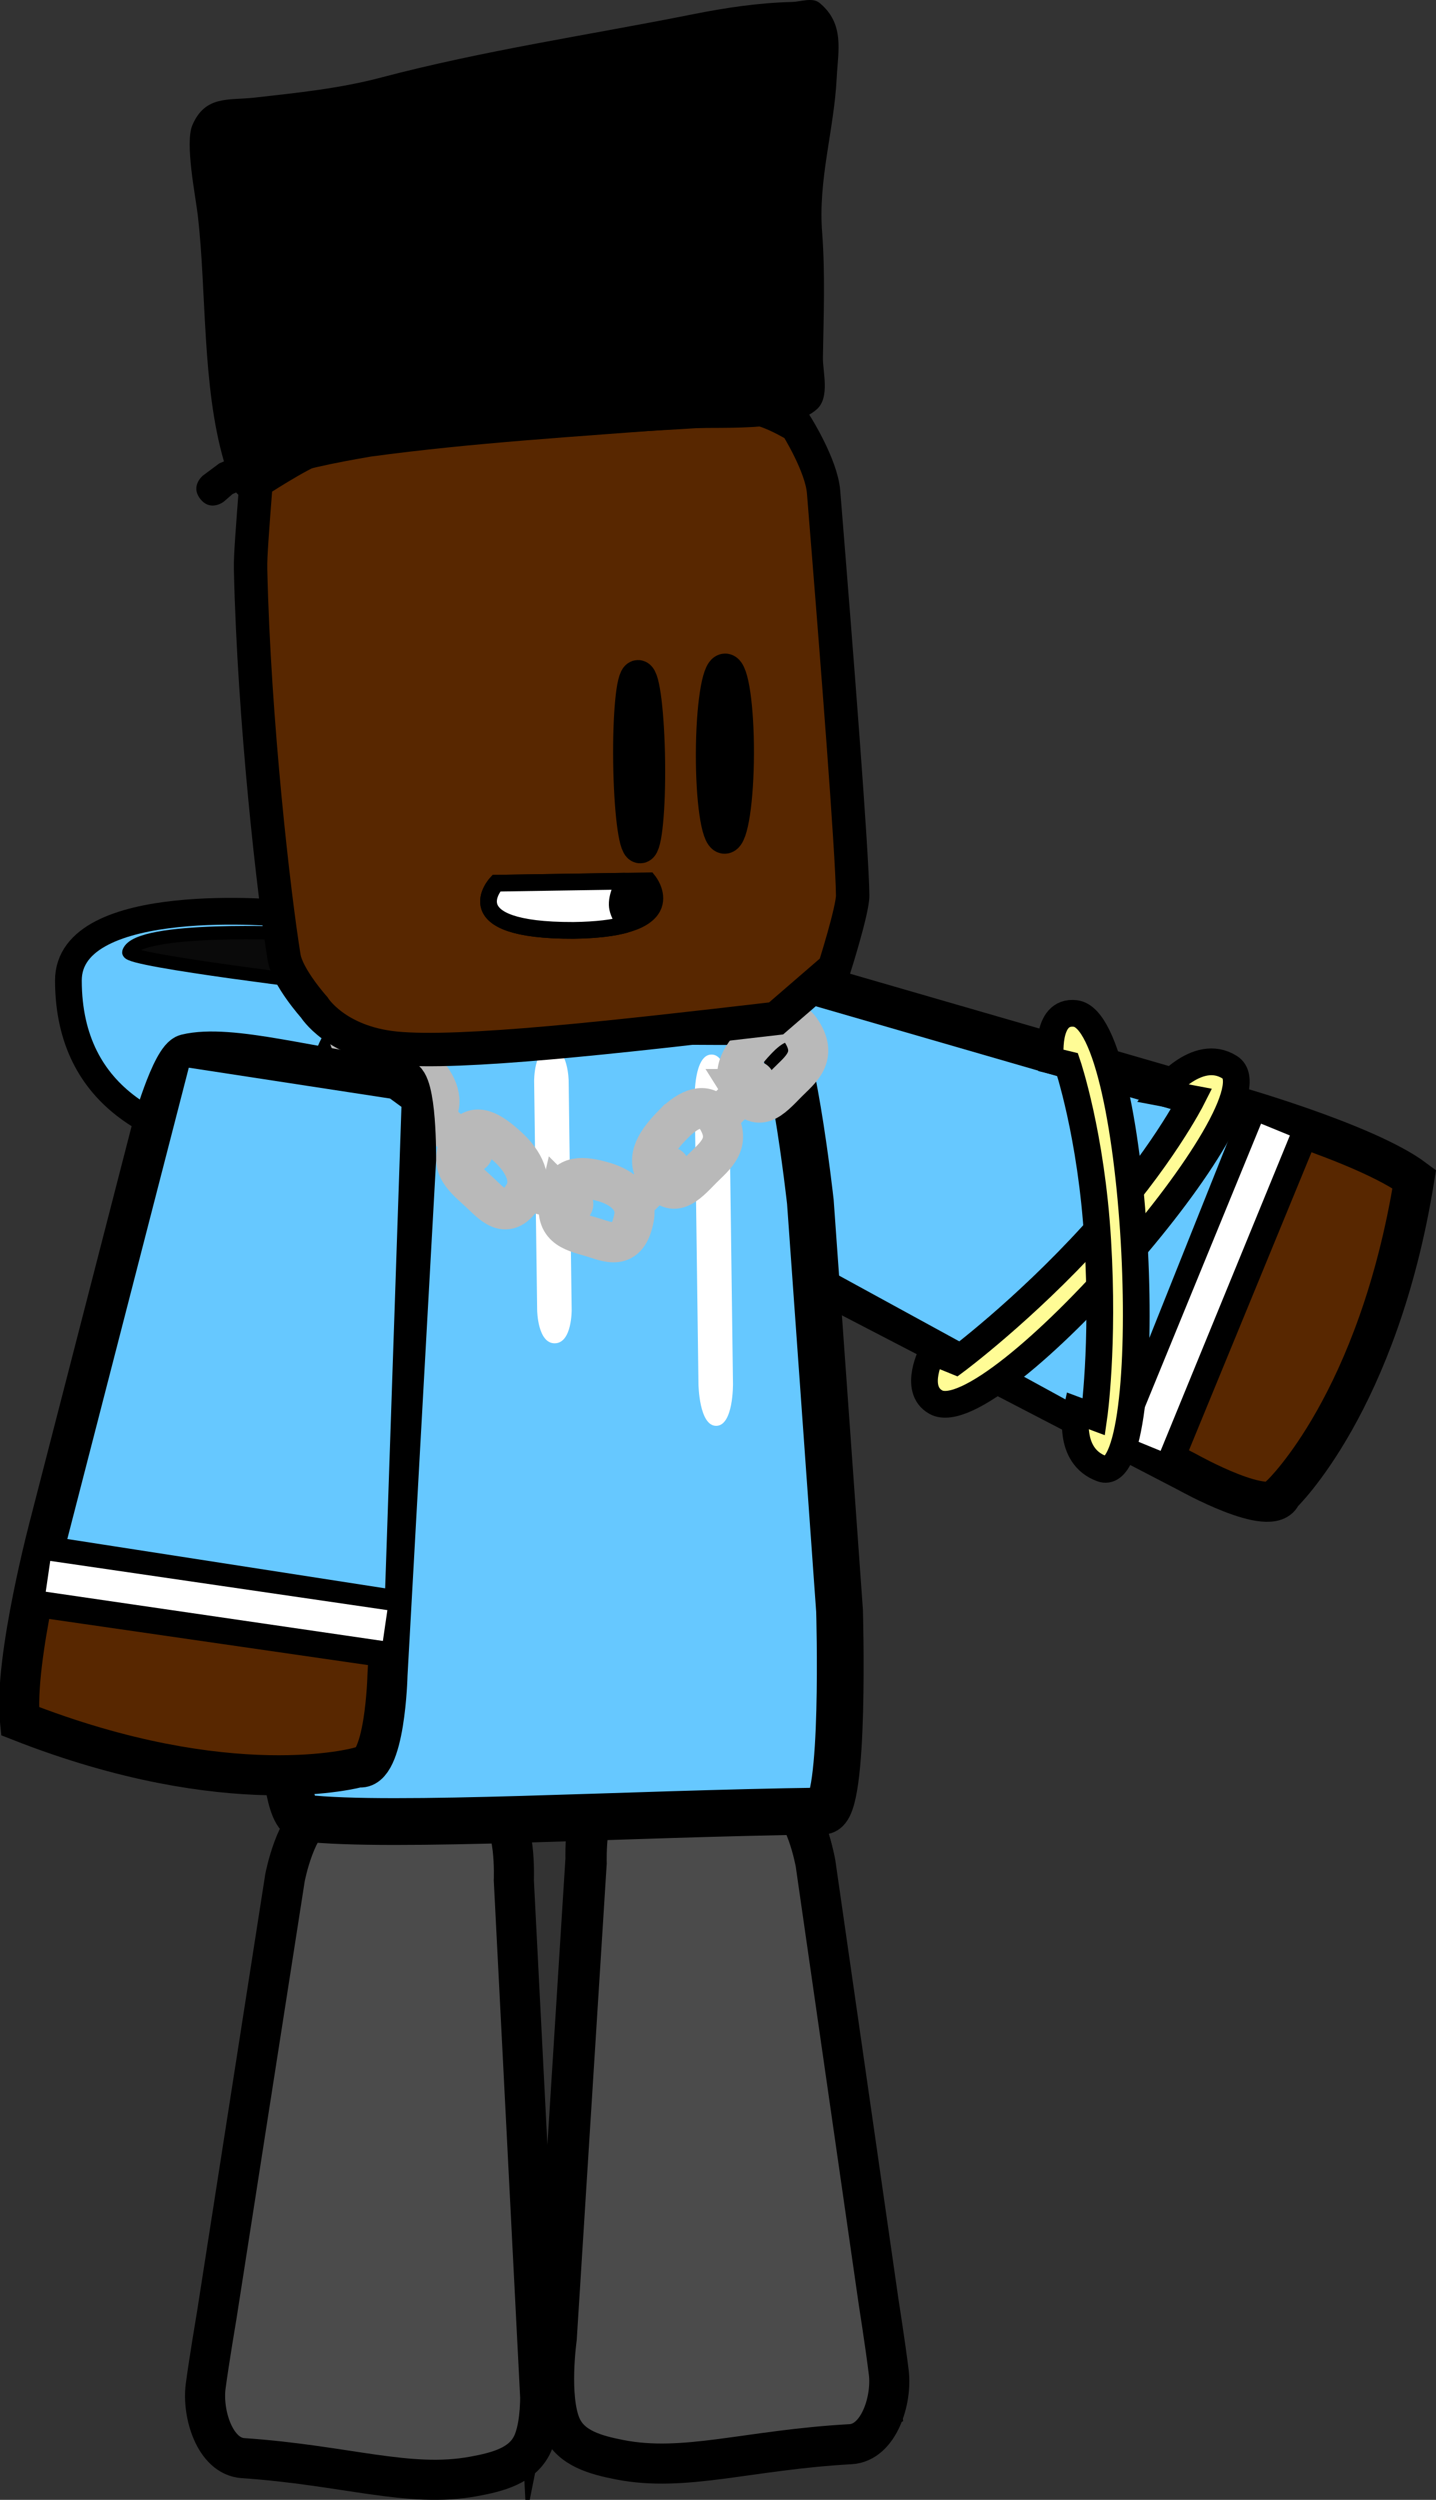 <svg version="1.1" xmlns="http://www.w3.org/2000/svg" xmlns:xlink="http://www.w3.org/1999/xlink" width="107.479" height="187.002" viewBox="0,0,107.479,187.002"><rect x="0" y="0" width="107.479" height="187.002" fill="#333333" stroke="none"/><g transform="translate(-198.687,-86.4)"><g data-paper-data="{&quot;isPaintingLayer&quot;:true}" fill-rule="nonzero" stroke-linejoin="miter" stroke-miterlimit="10" stroke-dasharray="" stroke-dashoffset="0" style="mix-blend-mode: normal"><g stroke="#000000" stroke-linecap="round"><path d="M232.085,171.828c0,0 -28.229,5.915 -28.279,-12.066c-0.018,-6.625 16.213,-5.027 16.213,-5.027z" data-paper-data="{&quot;origPos&quot;:null}" fill="#66c8ff" stroke-width="2"/><path d="M224.041,160.139c0,0 -15.919,-1.9 -15.711,-2.514c0.662,-1.946 12.443,-1.383 12.443,-1.383z" data-paper-data="{&quot;origPos&quot;:null}" fill="#0a0a0a" stroke-width="1"/></g><g><g data-paper-data="{&quot;index&quot;:null}"><g stroke="#000000" stroke-width="3" stroke-linecap="round"><path d="M290.501,168.96c0,0 10.347,2.885 14.039,5.641c-2.69,16.701 -9.928,23.576 -9.928,23.576c-0.696,1.91 -7.04,-1.65 -7.04,-1.65c0,0 -12.613,-6.544 -20.686,-10.732c-5.301,-2.75 -13.583,-7.047 -13.583,-7.047c0,0 -5.133,-2.958 -4.676,-3.959c2.75,-6.028 4.224,-12.404 6.642,-14.878c0.806,-0.825 6.319,0.681 6.319,0.681l28.913,8.368z" data-paper-data="{&quot;origPos&quot;:null}" fill="#582700"/><path d="M295.745,171.337l-9.765,23.732l-3.141,-1.308l9.545,-23.867z" data-paper-data="{&quot;origPos&quot;:null}" fill="none"/></g><path d="M282.333,193.786l-32.351,-17.682l-0.139,-1.438l5.896,-14.672l35.942,10.4z" fill="#66c8ff" stroke="#000000" stroke-width="1" stroke-linecap="round"/><path d="M285.554,194.933l-2.157,-0.884l9.675,-23.594l2.157,0.884z" fill="#ffffff" stroke="none" stroke-width="0" stroke-linecap="butt"/></g><g fill="#fffc96" stroke="#000000" stroke-width="2" stroke-linecap="round"><path d="M285.585,168.142c0,0 2.665,-3.48 5.15,-1.901c3.975,2.528 -17.699,27.434 -22,25.049c-1.758,-0.974 -0.261,-3.772 -0.261,-3.772l1.733,0.706c0,0 5.093,-3.78 10.278,-9.477c5.113,-5.618 7.411,-10.167 7.411,-10.167z"/><path d="M277.317,165.715c0,0 -0.44,-3.783 1.865,-3.5c4.838,0.594 6.321,35.642 1.969,34.05c-2.636,-0.964 -1.88,-4.359 -1.88,-4.359l1.29,0.482c0,0 0.759,-5.271 0.285,-13.191c-0.474,-7.92 -2.26,-13.175 -2.26,-13.175z" data-paper-data="{&quot;index&quot;:null}"/></g></g><g data-paper-data="{&quot;origRot&quot;:0}" stroke="#000000" stroke-linecap="round"><path d="M242.508,225.455c0,0 -0.141,-4.799 1.402,-4.798c4.554,0.002 8.947,-1.69 13.208,-0.083c1.769,0.667 2.518,4.89 2.518,4.89l4.716,32.77c0,0 0.531,3.377 0.768,5.329c0.253,2.086 -0.757,5.238 -2.855,5.356c-7.704,0.431 -12.424,2.119 -17.291,1.162c-1.773,-0.349 -3.632,-0.836 -4.368,-2.486c-0.961,-2.156 -0.337,-6.594 -0.337,-6.594z" data-paper-data="{&quot;origPos&quot;:null}" fill="#ff0000" stroke-width="3"/><path d="M265.22,266.914c0,0 -5.869,2.774 -10.955,2.903c-3.902,0.099 -12.379,-0.71 -12.379,-0.71c0,0 -1.418,-2.572 -1.548,-4.17c-0.137,-1.683 0.866,-4.235 0.866,-4.235l23.283,-1.388z" data-paper-data="{&quot;origPos&quot;:null}" fill="#976e57" stroke-width="2"/><path d="M242.597,225.774c0,0 -0.141,-4.799 1.402,-4.798c4.554,0.002 8.947,-1.69 13.208,-0.083c1.769,0.667 2.518,4.89 2.518,4.89l4.716,32.77c0,0 0.531,3.377 0.768,5.329c0.253,2.086 -0.757,5.238 -2.855,5.356c-7.704,0.431 -12.424,2.119 -17.291,1.162c-1.773,-0.349 -3.632,-0.836 -4.368,-2.486c-0.961,-2.156 -0.337,-6.594 -0.337,-6.594z" data-paper-data="{&quot;origPos&quot;:null}" fill="#4b4b4b" stroke-width="3"/></g><path d="M238.961,262.624c0,0 0.571,4.445 -0.415,6.59c-0.755,1.642 -2.62,2.106 -4.397,2.434c-4.878,0.9 -9.578,-0.844 -17.276,-1.367c-2.097,-0.142 -3.069,-3.306 -2.791,-5.389c0.26,-1.948 0.831,-5.319 0.831,-5.319l5.105,-32.712c0,0 0.799,-4.214 2.576,-4.859c4.28,-1.556 8.652,0.189 13.206,0.241c1.543,0.018 1.345,4.814 1.345,4.814c0,0 0.459,8.994 0.753,14.75c0.415,8.124 1.063,20.818 1.063,20.818z" fill="#4b4b4b" stroke="#000000" stroke-width="3" stroke-linecap="round"/><g><path d="M221.264,178.937c0,0 1.751,-14.434 3.901,-15.01c6.45,-1.729 21.258,-0.994 31.147,-1.124c1.529,-0.02 3.027,13.495 3.027,13.495l2.185,30.602c0,0 0.441,14.953 -1.227,14.975c-14.846,0.196 -32.235,1.278 -38.863,0.524c-2.209,-0.251 -1.589,-16.018 -1.589,-16.018z" data-paper-data="{&quot;origPos&quot;:null}" fill="#66c8ff" stroke="#000000" stroke-width="3.5" stroke-linecap="round"/><path d="M240.215,186.887c-1.292,0.017 -1.324,-2.47 -1.324,-2.47c-0.068,-5.159 -0.158,-11.976 -0.226,-17.135c0,0 -0.033,-2.487 1.259,-2.504c1.292,-0.017 1.324,2.47 1.324,2.47c0.068,5.159 0.136,10.318 0.204,15.476l0.022,1.658c0,0 0.033,2.487 -1.259,2.504z" fill="#ffffff" stroke="none" stroke-width="0.5" stroke-linecap="butt"/><path d="M252.298,193.061c-1.292,0.017 -1.333,-3.108 -1.333,-3.108c-0.086,-6.481 -0.199,-15.045 -0.284,-21.526c0,0 -0.041,-3.125 1.25,-3.142c1.292,-0.017 1.333,3.108 1.333,3.108c0.086,6.481 0.171,12.962 0.257,19.443l0.027,2.083c0,0 0.041,3.125 -1.25,3.142z" fill="#ffffff" stroke="none" stroke-width="0.5" stroke-linecap="butt"/></g><g fill="none" stroke="#b9b9b9" stroke-width="3"><path d="M254.203,167.866c-0.845,-1.347 0.052,-2.579 1.259,-3.813c1.207,-1.234 2.429,-1.622 3.111,-0.656c1.447,2.048 -0.03,3.043 -0.975,4.009c-1.207,1.234 -2.202,2.362 -3.396,0.46z" stroke-linecap="butt"/><path d="M252.623,169.816l2.557,-2.553" stroke-linecap="round"/><path d="M249.085,170.492c1.207,-1.234 2.429,-1.622 3.111,-0.656c1.447,2.048 -0.03,3.043 -0.975,4.009c-1.207,1.234 -2.202,2.362 -3.396,0.46c-0.845,-1.347 0.052,-2.579 1.259,-3.813z" stroke-linecap="butt"/><path d="M248.803,173.701l-2.556,2.553" stroke-linecap="round"/><path d="M240.619,175.876c0.379,-1.64 1.719,-1.503 3.245,-1.065c1.526,0.439 2.507,1.403 2.28,2.653c-0.48,2.652 -2.01,1.805 -3.205,1.461c-1.526,-0.439 -2.856,-0.734 -2.321,-3.05z" stroke-linecap="butt"/><path d="M241.595,176.469l-3.192,-0.966" stroke-linecap="round"/><path d="M233.362,171.596c0.876,-1.328 2.061,-0.557 3.319,0.582c1.258,1.139 1.848,2.499 1.238,3.543c-1.294,2.212 -2.424,0.695 -3.41,-0.197c-1.258,-1.139 -2.384,-2.051 -1.147,-3.927z" stroke-linecap="butt"/><path d="M234.067,172.612l-2.617,-2.428" stroke-linecap="round"/><path d="M226.778,165.558c0.876,-1.328 2.061,-0.557 3.319,0.582c1.258,1.139 1.848,2.499 1.238,3.543c-1.294,2.212 -2.424,0.695 -3.41,-0.197c-1.258,-1.139 -2.384,-2.051 -1.147,-3.927z" stroke-linecap="butt"/><path d="M224.865,164.146l2.617,2.428" stroke-linecap="round"/></g><path d="M256.776,162.584c-12.006,1.397 -23.653,2.715 -28.523,2.222c-4.451,-0.451 -6.054,-3.057 -6.054,-3.057c0,0 -2.004,-2.235 -2.251,-3.75c-0.742,-4.545 -2.249,-17.609 -2.505,-28.983c-0.009,-0.38 0,-0.593 0.015,-0.973c0.042,-1.138 0.395,-5.577 0.395,-5.577c0,0 2.997,-1.986 4.67,-2.639c5.02,-1.96 18.316,-1.869 32.197,-2.919c1.258,-0.095 3.585,1.349 3.585,1.349c0,0 1.862,2.958 2.023,4.935c1.037,12.782 2.137,26.928 2.178,30.184c0.014,1.085 -1.373,5.445 -1.373,5.445z" fill="#582700" stroke="#000000" stroke-width="2.5" stroke-linecap="round"/><path d="M252.019,142.775c0.011,-3.445 0.434,-6.236 0.944,-6.235c0.51,0.002 0.915,2.796 0.904,6.241c-0.011,3.445 -0.434,6.236 -0.944,6.235c-0.51,-0.002 -0.915,-2.796 -0.904,-6.241z" fill="none" stroke="#000000" stroke-width="2.5" stroke-linecap="butt"/><path d="M245.831,143.387c-0.045,-3.508 0.229,-6.357 0.612,-6.362c0.383,-0.005 0.729,2.835 0.774,6.344c0.045,3.508 -0.229,6.357 -0.612,6.361c-0.383,0.005 -0.729,-2.835 -0.774,-6.344z" fill="none" stroke="#000000" stroke-width="2.5" stroke-linecap="butt"/><path d="M213.677,123.721c-0.772,-0.983 0.211,-1.755 0.211,-1.755l1.22,-0.907c0.114,-0.049 0.228,-0.098 0.341,-0.145c-1.647,-5.637 -1.3,-12.702 -1.955,-18.383c-0.17,-1.473 -0.982,-5.426 -0.409,-6.768c0.96,-2.248 2.726,-1.844 4.61,-2.056c3.206,-0.361 6.39,-0.68 9.509,-1.506c7.733,-2.039 15.501,-3.171 23.326,-4.731c2.469,-0.492 4.894,-0.856 7.424,-0.923c0.692,-0.018 1.542,-0.366 2.076,0.074c1.892,1.561 1.381,3.589 1.283,5.574c-0.197,3.96 -1.412,7.647 -1.088,11.644c0.228,3.059 0.106,6.238 0.053,9.303c-0.018,1.058 0.536,2.951 -0.432,3.852c-1.984,1.847 -7.732,1.271 -10.265,1.469c-7.722,0.604 -15.464,1.049 -23.14,2.091c-2.734,0.467 -5.331,0.993 -7.898,1.859c0.015,0.373 -0.108,0.868 -0.766,1.146c-0.713,0.301 -1.171,-0.026 -1.417,-0.318c-0.087,0.037 -0.173,0.074 -0.26,0.111l-0.67,0.579c0,0 -0.983,0.772 -1.755,-0.211z" fill="#000000" stroke="none" stroke-width="0.5" stroke-linecap="butt"/><g><g stroke="#000000" stroke-width="3" stroke-linecap="round"><path d="M202.47,200.191l7.514,-29.147c0,0 1.51,-5.512 2.63,-5.786c3.36,-0.822 9.598,1.155 16.187,1.856c1.095,0.116 1.028,6.041 1.028,6.041c0,0 -0.517,9.316 -0.848,15.279c-0.504,9.081 -1.292,23.268 -1.292,23.268c0,0 -0.165,7.273 -2.163,6.9c0,0 -9.602,2.731 -25.347,-3.455c-0.492,-4.581 2.291,-14.956 2.291,-14.956z" data-paper-data="{&quot;origPos&quot;:null}" fill="#582700"/><path d="M202.316,202.287l25.402,3.933l-0.473,3.369l-25.398,-3.674z" data-paper-data="{&quot;origPos&quot;:null}" fill="none"/></g><path d="M203.103,201.937l9.343,-36.231l15.63,2.394l1.167,0.851l-1.247,36.846z" fill="#66c8ff" stroke="#000000" stroke-width="1" stroke-linecap="round"/><path d="M202.11,205.471l0.337,-2.307l25.234,3.682l-0.337,2.307z" fill="#ffffff" stroke="none" stroke-width="0" stroke-linecap="butt"/></g><g stroke="#000000" stroke-width="1.25" stroke-linecap="butt"><g data-paper-data="{&quot;index&quot;:null}" fill="#000000"><path d="M241.607,155.998c-9.082,0.026 -5.766,-3.529 -5.766,-3.529l11.379,-0.18c0,0 2.918,3.604 -5.612,3.709z"/></g><g data-paper-data="{&quot;index&quot;:null}" fill="#ffffff"><path d="M241.607,155.998c-9.082,0.026 -5.766,-3.529 -5.766,-3.529c0,0 7.698,-0.122 9.619,-0.152c0.003,-0 -0.598,0.89 -0.576,1.77c0.018,0.721 0.66,1.463 0.644,1.468c-0.91,0.253 -2.176,0.421 -3.921,0.443z"/></g></g></g></g></svg>